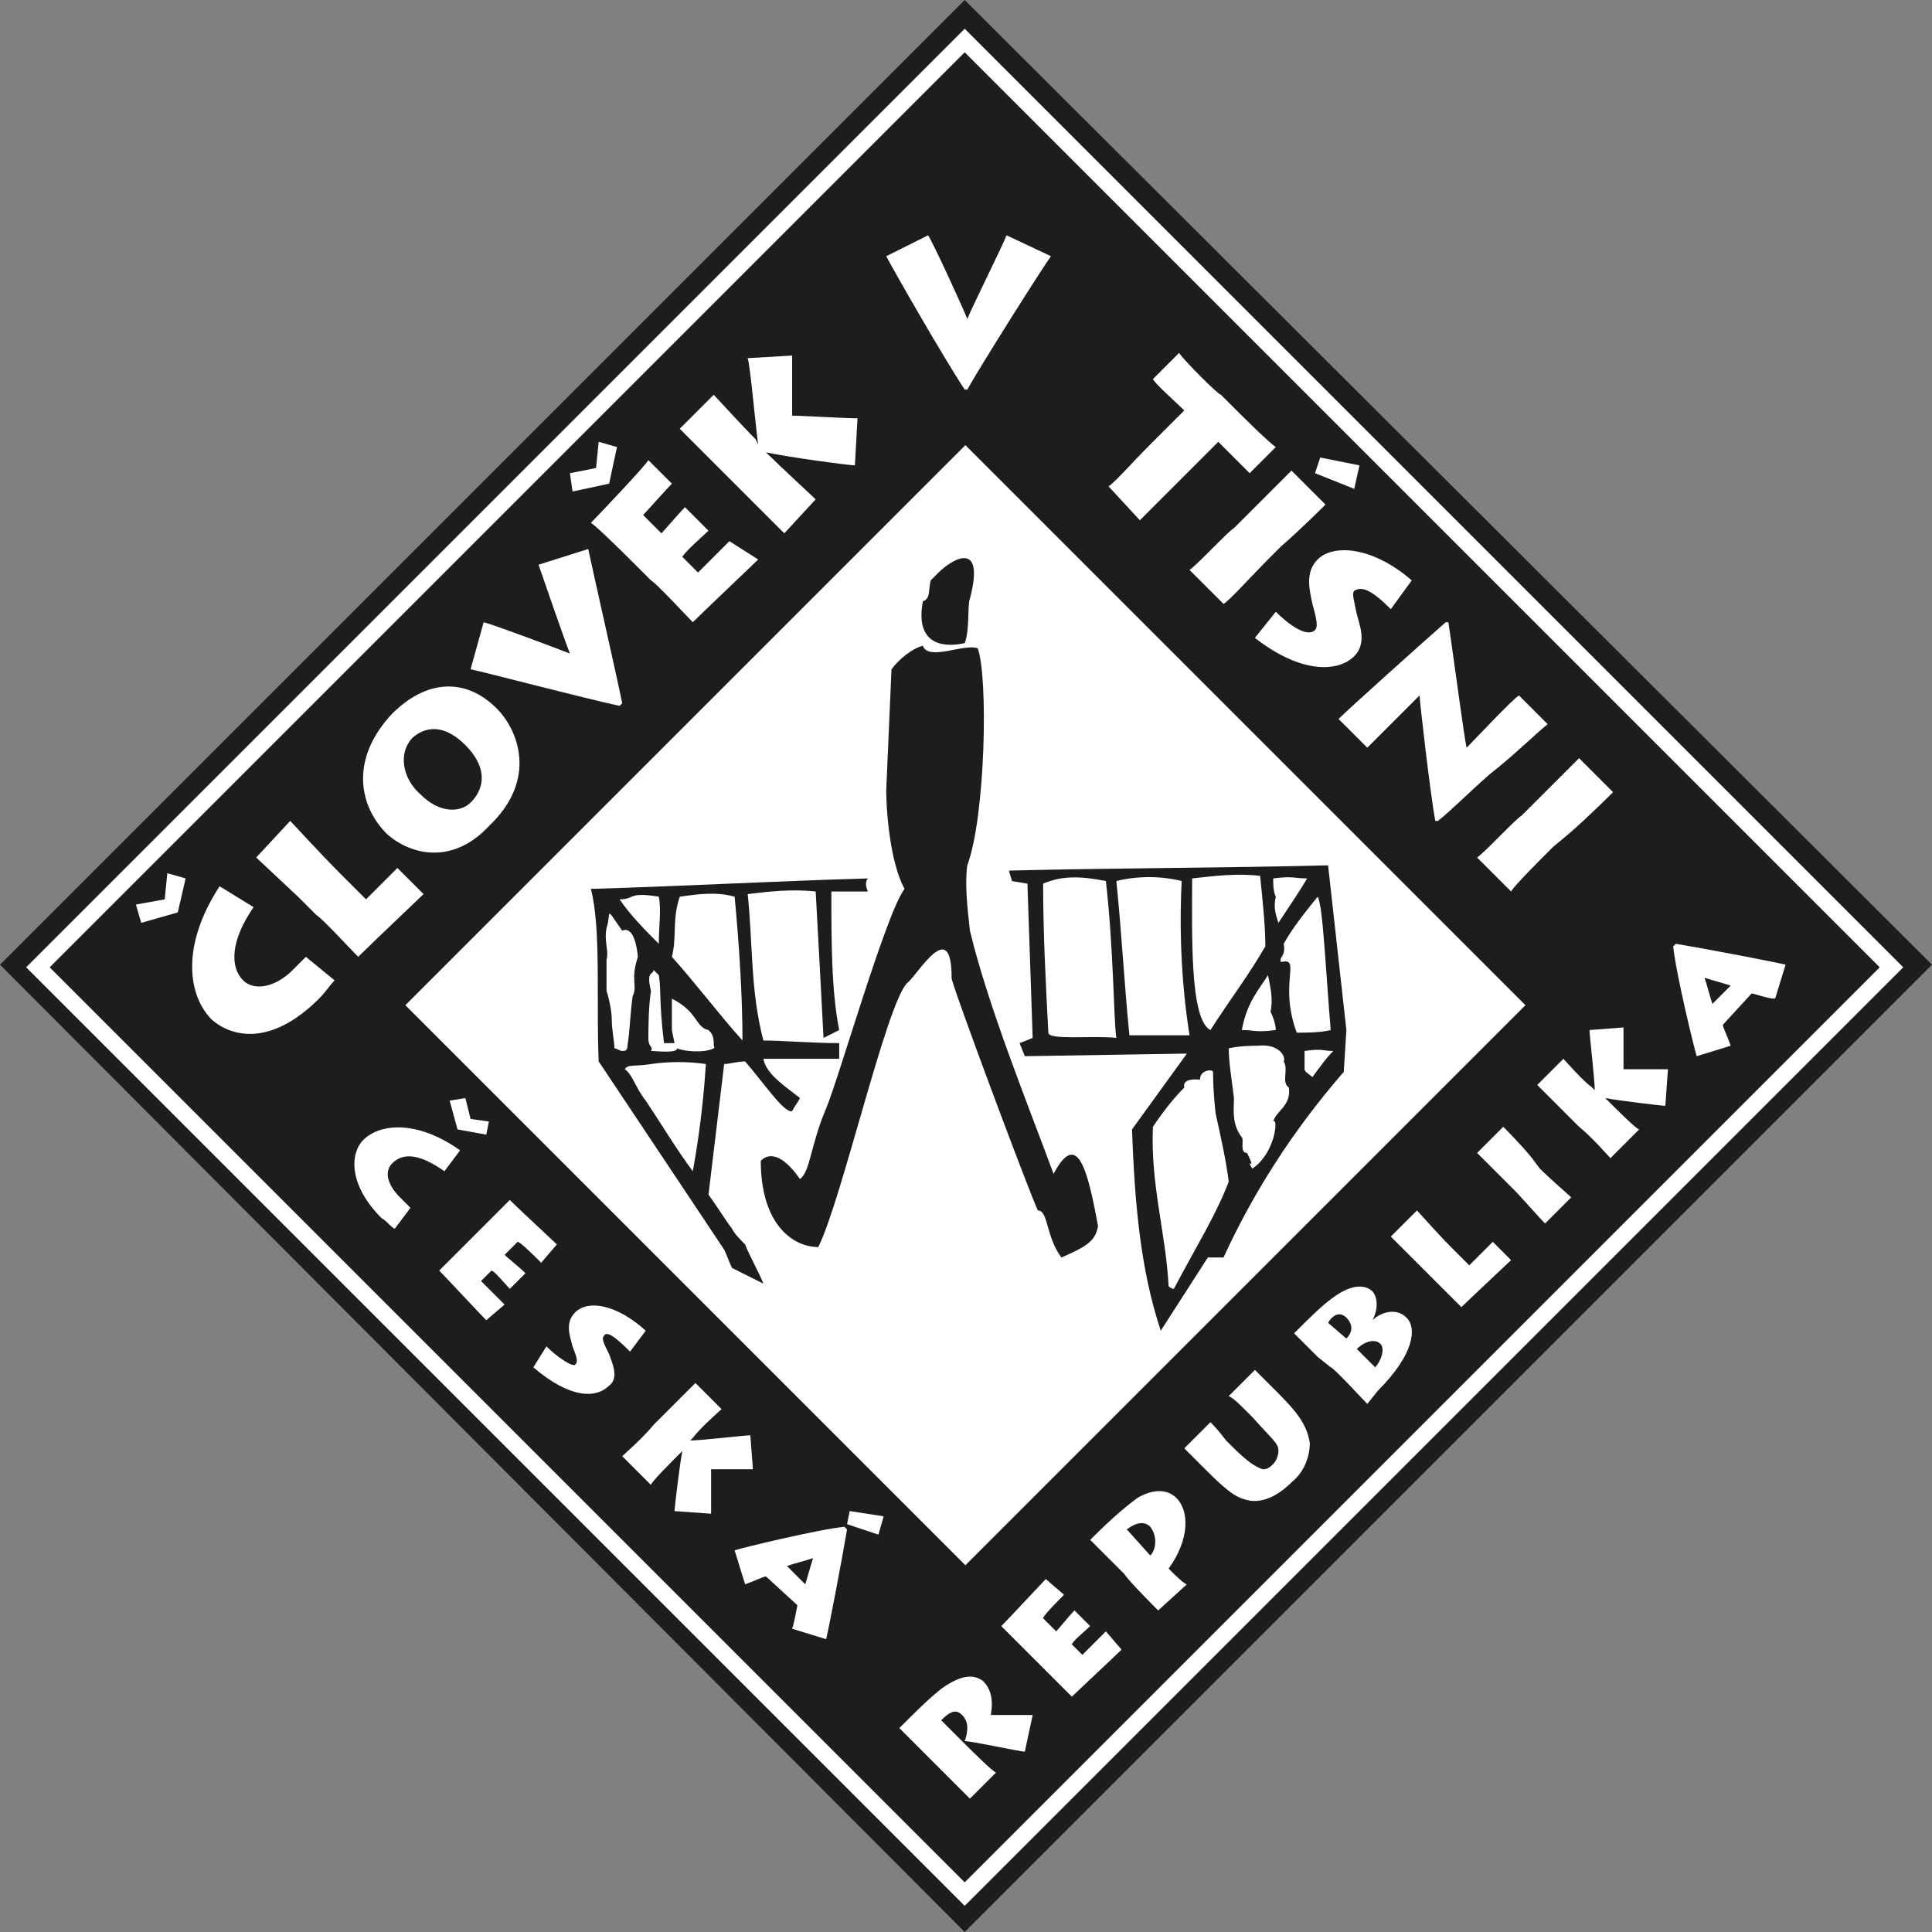 <?xml version="1.0" encoding="utf-8"?>
<!-- Generator: Adobe Illustrator 21.1.0, SVG Export Plug-In . SVG Version: 6.00 Build 0)  -->
<svg version="1.1" id="Vrstva_1" xmlns="http://www.w3.org/2000/svg" xmlns:xlink="http://www.w3.org/1999/xlink" x="0px" y="0px"
	 viewBox="0 0 73.9 73.9" style="enable-background:new 0 0 73.9 73.9;" xml:space="preserve">
<rect x="0" y="0" width="73.9" height="73.9" fill="#808080" stroke="none"/>
<style type="text/css">
	.st0{fill:#1D1D1B;}
	.st1{fill:#FFFFFF;}
	.st2{clip-path:url(#SVGID_2_);fill:#1D1D1B;}
	.st3{clip-path:url(#SVGID_2_);fill:#FFFFFF;}
	.st4{clip-path:url(#SVGID_4_);fill:#FFFFFF;}
</style>
<polygon class="st0" points="36.9,0 36.9,0 0,36.9 36.9,73.9 73.9,36.9 "/>
<rect x="21.8" y="23.3" transform="matrix(0.707 -0.707 0.707 0.707 -16.381 37.389)" class="st1" width="30.3" height="30.3"/>
<path class="st1" d="M1.9,37l35-35l35,35l-35,35L1.9,37z M1,37l35.9,35.9L72.8,37L36.9,1.1L1,37z"/>
<g>
	<defs>
		<rect id="SVGID_1_" x="0" width="73.9" height="73.9"/>
	</defs>
	<clipPath id="SVGID_2_">
		<use xlink:href="#SVGID_1_"  style="overflow:visible;"/>
	</clipPath>
	<path class="st2" d="M37.4,24.8c-0.5-0.2-1.9,0.5-2.1-0.1c-0.4,0.1-0.9,0.5-1.2,0.9l-0.2,4.6c0,1.1,0.2,2.9,0.7,3.8
		c-0.7,0.9-2.5,7.2-3,8.4c-0.6,1.4-0.6,2.4-1,2.7c-0.7-1-1.2-1-1.5-0.7c0,2.4,1.2,3.3,2.2,3.3c0.9-1.8,2.6-9.3,3.4-10.1
		c0.4-0.3,1.7-2.6,1.7-0.2c-0.1,0,3,8.3,3.3,8.9c0.4,0,0.3,1,0.9,1.8c0.9-0.4,1.3-0.6,1.4-1.2c-0.4-2.2-0.8-3.7-1.7-2
		c-1-2.7-2.5-6.4-3.2-9.3c-0.1-0.9-0.2-1.8-0.1-2.5C37.7,31.2,37.8,25.9,37.4,24.8"/>
	<path class="st2" d="M37.1,22.9c0.6-2.3-0.7-1.5-1.2-1c-0.1,0.1-0.2,0.2-0.3,0.3c-0.1,0.4,0,0.7-0.3,0.8c-0.3,1.6,0.7,1.8,1.6,1.6
		C37.1,24.1,37,23.1,37.1,22.9"/>
	<path class="st2" d="M33.2,33.6c-3.5,0.1-7.1,0.3-10.6,0.4c0.4,1.5,0.2,4.3,0.3,6.6c1.6,2.4,3.2,4.8,4.8,7.2
		c0.1,0.2,0.2,0.5,0.3,0.7c0.4,0.2,0.8,0.4,1.2,0.6c-0.2-0.5-0.5-1-0.7-1.5c-0.2-0.2-0.4-0.4-0.5-0.6c-0.3-0.4-0.6-0.9-0.9-1.3
		c0.2-1.7,0.4-3.3,0.6-5c0.2,0,0.5-0.1,0.8-0.1c0.7,0.8,1.5,2,1.8,1.9c0.1-0.2,0.2-0.3,0.3-0.5c-0.5-0.4-1.3-0.9-1.4-1.5
		c0.9,0,1.9,0,2.9,0c0-0.2,0-0.4,0-0.6c-1,0-2.2-0.1-2.9-0.1c-0.5-1.9-0.4-3.7-0.6-5.6c0.8-0.1,1.7-0.2,2.6-0.1
		c0.1,1.8,0.2,3.7,0.3,5.6c0.2-0.1,0.4-0.2,0.6-0.3c-0.3-1.5-0.3-3.4-0.3-5.3c0.5,0,0.9,0,1.4,0C33.1,33.9,33.1,33.7,33.2,33.6
		 M25.2,34.3c0.1,0.5,0,1.1,0,1.8c-0.5-0.5-1.1-1.1-1.5-1.7C24.3,34.4,24,34.1,25.2,34.3 M23.8,40.2c-0.1,0-0.2-0.1-0.3-0.1
		c0-0.3-0.1-0.7-0.1-1.1c0-0.3-0.1-0.8-0.2-1.1c0-0.4,0-0.8,0-1.2c0.1-0.3-0.1-0.7,0-1.2c0.2-0.6-0.1-0.9,0.6,0.1
		c0.2-0.1,0.5,0,0.6,1c-0.3,0.9,0,1.1-0.2,1.5c-0.1,0.7-0.1,1.3-0.2,1.9C24,40.2,23.9,40.2,23.8,40.2 M26.5,44.8
		c-0.6-0.8-1.2-1.8-1.8-2.7c-0.4-0.5-0.5-1-0.8-1.2c0.1-0.2,0.4-0.1,1-0.2c0.7-0.1,1.4-0.1,2.1,0C26.9,42.3,26.7,43.7,26.5,44.8
		 M27.3,40.1c-0.4,0.2-1.2,0.1-1.4,0c0,0.2-0.8,0.1-1,0.1c0.1-0.2-0.1-0.1-0.1-0.5c0-0.2,0-1.2,0.1-1.8c-0.2-0.8,0.1-0.6,0.1-0.8
		c0.1,0.1,0.1,0.1,0.2,0.2c0.1,0.6,0,1,0.2,2.6c0.2,0,0.4,0,0.4,0l-0.1-0.5c0-0.3,0-0.8,0-1.2c1,0.5,0.9,1.1,1.4,1.2
		c0.1,0.1,0.2,0.2,0.2,0.5C27.3,40.2,27.4,40,27.3,40.1 M25.7,36.6c0.2-0.8,0-1.4,0.3-2.3c0.7-0.1,1.4-0.2,2.1,0
		c0.2,2.1,0.3,4,0.3,5.5C27.5,38.8,26.6,37.6,25.7,36.6"/>
	<path class="st2" d="M51.5,39.4l-0.7-6.3c-4,0.1-8.1,0.1-12.2,0.2c0,0.1,0.1,0.3,0.1,0.4l0.6,0.1l0.2,5.9l-0.5,0.2l0.2,0.5l6.2-0.1
		l-2.1,2.9c0.1,2.7,0.3,5.3,1.1,7.7l1.8-2.8l0.6,0c1.1-2.4,2.6-4.8,4.6-7.1L51.5,39.4z M40.1,39.5c-0.1-1.9-0.2-3.8-0.2-5.7
		c0.7-0.3,1.4-0.3,2.4-0.1c0.3,2.6,0.3,5.4,0.4,6C41.8,39.6,40.1,39.8,40.1,39.5 M43.2,39.6c-0.2-2-0.3-4-0.5-5.9
		c0.8-0.2,1.7-0.2,2.5,0c-0.1,2,0,4,0.3,5.9C44.7,39.6,43.9,39.6,43.2,39.6 M50,33.6c-0.3,0.5-0.7,1.1-1.1,1.7
		c-0.1-0.3-0.2-0.6-0.1-1c-0.1-0.2-0.1-0.5-0.1-0.7C49.5,33.5,49.5,33.6,50,33.6 M48.6,38.7c0.1,0.2,0.2,0.5,0.2,0.7
		c-0.8,0.1-0.8,0-1.3,0c0.2-1.1,0.7-1.6,1-2.1C48.6,37.8,48.7,38.2,48.6,38.7 M48.2,33.5c0.1,1,0.2,1.9,0.2,2.7
		c-0.7,1.2-1.4,2.1-2.1,3.2c-0.8-0.4-0.7-3.7-0.7-5.8C46.5,33.5,47.3,33.4,48.2,33.5 M44.9,49.3c-0.1,0-0.2-0.1-0.2-0.1
		c-0.1-2-0.7-3.9-0.6-6.1c0.4-0.6,0.8-1.1,1.2-1.5c-0.1-0.4,0.6-0.3,0.6-0.3c0-0.4,0.5-0.4,0.5-0.3c0,0.8,0.1,1.6,0.1,1.6
		c0.2,0.9,0.4,1.8,0.5,2.6C46.5,46.5,45.8,47.6,44.9,49.3 M48.7,42.9c0.2-0.2,0.1,1.2-0.8,1.8c-0.3-0.5,0.2,0.2-0.2-0.6
		c-0.3,0-0.1-0.5-0.2-0.6c-0.4-0.5-0.3-1.1-0.3-1.5c-0.1-0.8-0.2-1.4-0.2-1.9c0.4-0.1,1-0.1,1.1-0.1c0.9-0.1,1.1,0.5,1,0.6
		c0.2,0.3-0.1,0.8,0.2,1C49.4,42.3,48.8,42.5,48.7,42.9 M49,36.8c-0.1-0.2,0.2-0.2,0.1-0.7c0.4-0.7,0.9-1.3,1.3-1.8
		c0.2,0.3,0.3,2.7,0.5,5.1c-0.4,0.1-0.9,0.1-1.3,0.1C48.9,37.6,49.8,36.6,49,36.8 M50.2,41.2c-0.1-0.1-0.3-0.2-0.3-0.3
		c0-0.2,0-0.5,0-0.7c0.7-0.1,0.7,0,1.1,0C50.7,40.5,50.5,40.8,50.2,41.2"/>
	<path class="st3" d="M12.8,37.5c-0.2,0.2-0.3,0.4-0.6,0.7C10.4,40,8.9,39.7,8.1,39c-0.9-0.9-1.2-2.8,0.3-5.1l1.3,0.8
		C8.8,36,8.8,37,9.3,37.5c0.4,0.4,1.2,0.3,1.9-0.4c0.2-0.2,0.4-0.4,0.5-0.5L12.8,37.5z"/>
	<path class="st3" d="M11.1,31.4c0.1,0.1,1.2,1.3,1.9,2l1,1c0.1-0.1,0.8-0.8,1.2-1.2l1,1c-0.1,0.1-2.1,2-2.5,2.4
		c-0.3-0.3-1.4-1.5-1.6-1.6l-0.7-0.7c-0.1-0.1-1.5-1.4-1.6-1.5L11.1,31.4z"/>
	<path class="st3" d="M14.8,31.9c-1.1-1.1-1.4-2.9,0.2-4.6c1.3-1.3,2.8-1.4,4-0.2c0.8,0.8,1.6,2.7-0.3,4.5
		C17.3,33.1,15.7,32.7,14.8,31.9 M17.8,28.5c-0.7-0.7-1.4-0.8-2-0.3c-0.6,0.6-0.4,1.6,0.3,2.2c0.7,0.7,1.5,0.7,1.9,0.3
		C18.6,30.1,18.6,29.3,17.8,28.5"/>
	<path class="st3" d="M22.5,21c0.1,0.5,1.1,4.9,1.3,5.9l-0.1,0.1c-1.4-0.3-5.2-1.3-5.7-1.4l0.5-1.8c0.4,0.1,2.8,1,3.3,1.2
		c-0.2-0.5-1.1-3.1-1.2-3.4L22.5,21z"/>
	<path class="st3" d="M29,21.4c-0.2,0.2-2.2,2.1-2.5,2.4c-0.3-0.3-1.4-1.5-1.6-1.6l-0.7-0.7c-0.1-0.1-1.4-1.4-1.6-1.5
		c0.3-0.3,2.1-2.2,2.2-2.4l0.9,0.9c-0.2,0.2-1,1.1-1.1,1.2l0.7,0.7c0.1-0.1,0.7-0.8,0.9-1l0.9,0.9c-0.1,0.1-0.9,0.8-1,1l0.6,0.6
		c0.1-0.1,1-1,1.2-1.2L29,21.4z"/>
	<path class="st3" d="M30,20.4c-0.2-0.2-1.1-1.1-1.7-1.7l-0.6-0.6c-0.5-0.5-1.6-1.6-1.7-1.7l1.3-1.3c0.1,0.1,1.1,1.2,1.6,1.7L29,17
		l0,0c-0.1-0.7-0.3-3-0.4-3.3l1.7-0.1c0,0.4,0,1.7,0,2.3c0.4,0,2,0.1,2.5,0.1l-0.1,1.8c-0.2,0-2.5-0.3-3.4-0.5l0,0l0.1,0.1
		c0.4,0.4,1.7,1.6,1.8,1.7L30,20.4z"/>
	<path class="st3" d="M42.4,18.6c0.2-0.1,0.9-0.9,1.5-1.5l1.4-1.4c-0.3-0.3-1.1-1-1.2-1.2l1-1c0.2,0.3,1.5,1.6,1.6,1.6l0.5,0.5
		c0.1,0.1,1.3,1.3,1.6,1.5l-1,1c-0.1-0.1-1.1-1.1-1.2-1.2L45,18.5c-0.6,0.6-1.3,1.3-1.4,1.4L42.4,18.6z"/>
	<path class="st3" d="M48.5,21.4C47.9,22,47,23,46.8,23.1l-1.3-1.3c0.3-0.2,1.5-1.5,1.7-1.6l0.6-0.6c0.1-0.1,1.5-1.5,1.6-1.6
		l1.3,1.3c-0.1,0.1-1,1-1.7,1.6L48.5,21.4z M52,17.8l-0.2,0.9l-1.5-0.6l0.2-0.6L52,17.8z"/>
	<path class="st3" d="M48.8,23.4c0.5,0.5,1.2,1,1.5,0.7c0.1-0.1,0.1-0.3-0.1-1c-0.1-0.5-0.3-1.2,0.2-1.7c0.6-0.6,2.1-0.5,3.6,0.8
		l-0.8,1.1c-0.7-0.7-1.1-0.9-1.4-0.7c-0.1,0.1,0,0.4,0.1,0.9c0.1,0.4,0.4,1.1-0.1,1.6c-0.6,0.6-2,0.7-3.8-0.7L48.8,23.4z"/>
	<path class="st3" d="M51.2,27.5c0.4-0.4,3.3-3,4.1-3.7l0.1,0c0.2,1.3,0.6,4.4,0.7,4.8c0.3-0.3,1.7-1.8,2-2l1.1,1.1
		c-0.5,0.4-1.3,1.2-2.2,1.9c-0.8,0.7-1.6,1.5-2,1.8l-0.1,0c-0.2-1.1-0.6-4.6-0.6-4.8c-0.2,0.2-1.8,1.8-2,2L51.2,27.5z"/>
	<path class="st3" d="M59.4,32.4c-0.5,0.5-1.5,1.5-1.6,1.7l-1.3-1.3c0.3-0.2,1.5-1.5,1.7-1.6l0.6-0.6c0.1-0.1,1.5-1.5,1.6-1.6
		l1.3,1.3c-0.1,0.1-1,1-1.7,1.6L59.4,32.4z"/>
	<path class="st3" d="M40.2,9.8c-0.3,0.4-2.7,4.2-3.2,5.1h-0.1c-0.8-1.2-2.8-4.7-3-5.1L35.5,9c0.2,0.3,1.3,2.7,1.5,3.2
		c0.2-0.5,1.4-2.9,1.5-3.2L40.2,9.8z"/>
</g>
<polygon class="st1" points="21.9,18.8 21.8,18.1 22.8,17.9 22.9,16.9 23.6,17.1 23.3,18.5 "/>
<polygon class="st1" points="5.4,35.3 5.2,34.6 6.3,34.4 6.4,33.4 7.1,33.6 6.8,34.9 "/>
<g>
	<defs>
		<rect id="SVGID_3_" x="0" width="73.9" height="73.9"/>
	</defs>
	<clipPath id="SVGID_4_">
		<use xlink:href="#SVGID_3_"  style="overflow:visible;"/>
	</clipPath>
	<path class="st4" d="M15.1,47c-0.2-0.1-0.3-0.3-0.5-0.4c-1.3-1.3-1.2-2.5-0.7-3c0.6-0.6,2-0.8,3.7,0.4L17,44.8
		c-1-0.7-1.6-0.7-2-0.3c-0.3,0.3-0.2,0.8,0.3,1.3c0.2,0.2,0.3,0.3,0.4,0.4L15.1,47z M17.2,42.1l0.6-0.1l0.2,0.8l0.7,0.1l-0.1,0.5
		l-1.1-0.2L17.2,42.1z"/>
	<path class="st4" d="M18.6,50.5c-0.2-0.2-1.6-1.7-1.8-1.9c0.2-0.2,1-1,1.1-1.1l0.5-0.5c0.1-0.1,1-1,1.1-1.1
		c0.3,0.3,1.7,1.6,1.8,1.7l-0.6,0.7c-0.2-0.2-0.8-0.8-0.9-0.8l-0.5,0.5c0.1,0.1,0.6,0.5,0.8,0.7l-0.6,0.6c-0.1-0.1-0.6-0.7-0.7-0.7
		l-0.4,0.4c0.1,0.1,0.7,0.7,0.9,0.9L18.6,50.5z"/>
	<path class="st4" d="M20.9,51.5c0.4,0.4,1,0.8,1.1,0.7c0.1-0.1,0.1-0.2-0.1-0.7c-0.1-0.4-0.3-0.9,0.1-1.3c0.5-0.5,1.6-0.3,2.7,0.7
		l-0.6,0.8c-0.6-0.6-0.9-0.8-1-0.6c-0.1,0.1,0,0.3,0.2,0.7c0.1,0.3,0.4,0.9,0,1.2c-0.5,0.5-1.5,0.5-2.9-0.7L20.9,51.5z"/>
	<path class="st4" d="M23.8,55.7c0.1-0.1,0.8-0.7,1.2-1.2l0.4-0.4c0.3-0.3,1.1-1.1,1.2-1.2l1,1c-0.1,0.1-0.8,0.7-1.1,1.1l-0.1,0.1
		l0,0c0.4,0,2.1-0.2,2.3-0.2l0.1,1.3c-0.3,0-1.2,0-1.6,0c0,0.3,0,1.4,0,1.7l-1.4-0.1c0-0.1,0.2-1.8,0.3-2.3l0,0l-0.1,0.1
		c-0.3,0.3-1.1,1.1-1.1,1.2L23.8,55.7z"/>
	<path class="st4" d="M28.1,59.3c0.3-0.1,3.2-0.8,4.2-0.9l0.1,0.1c-0.2,1.2-0.7,3.8-0.8,4.2l-1.3-0.4c0.1-0.3,0.2-0.9,0.2-0.9
		l-1.2-1.1c-0.1,0-0.5,0.2-0.8,0.3L28.1,59.3z M30.8,60.6c0.1-0.3,0.2-0.7,0.3-1c-0.3,0.1-0.7,0.2-1,0.3L30.8,60.6z M33.8,58
		l-0.2,0.7l-1.2-0.4l0.1-0.5L33.8,58z"/>
	<path class="st4" d="M36.9,66.7c0.1,0.1,1.1,1.1,1.2,1.1l-1,1c-0.1-0.1-1-1-1.1-1.1l-0.6-0.6c-0.1-0.1-0.9-0.9-1-1
		c0.6-0.6,1.1-1.1,1.6-1.5c0.7-0.5,1.2-0.6,1.6-0.3c0.3,0.3,0.4,0.7,0.3,1.3c0.2,0,1.4,0,1.6,0L39.2,67c-0.2,0-2-0.4-2.3-0.4
		c0.1-0.3,0.2-0.7-0.1-1c-0.2-0.2-0.4-0.2-0.8,0.2L36.9,66.7z"/>
	<path class="st4" d="M42.9,63.1c-0.2,0.2-1.7,1.6-1.9,1.8c-0.2-0.2-1-1-1.1-1.1l-0.5-0.5c-0.1-0.1-1-1-1.1-1.1
		c0.3-0.3,1.6-1.7,1.7-1.8l0.7,0.6c-0.2,0.2-0.8,0.8-0.8,0.9l0.5,0.5c0.1-0.1,0.5-0.6,0.7-0.8l0.6,0.6c-0.1,0.1-0.7,0.6-0.7,0.7
		l0.4,0.4c0.1-0.1,0.7-0.7,0.9-0.9L42.9,63.1z"/>
	<path class="st4" d="M44.3,61.6c-0.2-0.2-1.1-1.1-1.3-1.4l-0.4-0.4c-0.1-0.1-0.9-0.9-0.9-0.9c0.9-0.9,1.4-1.3,1.8-1.6
		c0.5-0.3,1.1-0.4,1.5,0c0.5,0.5,0.5,1.6-0.3,2.7l0.1,0.1c0.1,0.1,0.5,0.5,0.6,0.5L44.3,61.6z M44,59.5c0.2-0.2,0.3-0.7,0-1.1
		c-0.2-0.2-0.5-0.2-0.9,0.1L44,59.5z"/>
	<path class="st4" d="M47.1,55.3c0.6,0.6,0.9,0.8,1.2,0.9c0.2,0,0.3-0.1,0.4-0.2c0.1-0.1,0.2-0.3,0.2-0.5c0-0.3-0.2-0.4-1-1.3
		L47.7,54c-0.3-0.3-0.5-0.5-0.7-0.6l1-1c0.1,0.1,0.4,0.4,0.7,0.7l0.2,0.2c0.7,0.7,1.1,1.2,1.2,1.9c0,0.5-0.2,1.1-0.7,1.5
		c-0.3,0.3-0.9,0.8-1.6,0.7c-0.5-0.1-0.8-0.3-1.7-1.2l-0.2-0.2c-0.2-0.2-0.5-0.5-0.6-0.6l1-1c0.1,0.1,0.3,0.3,0.6,0.7L47.1,55.3z"/>
	<path class="st4" d="M50.4,51.9c-0.1-0.1-0.8-0.8-0.9-0.9c0.6-0.6,1-1,1.4-1.3c0.9-0.7,1.4-0.5,1.6-0.3c0.1,0.1,0.3,0.5,0,1.1l0,0
		c0.3-0.3,0.9-0.5,1.3-0.1c0.4,0.4,0.3,1.4-1.1,2.8l-0.4,0.5c-0.2-0.2-1.3-1.4-1.4-1.4L50.4,51.9z M51.5,51.2c0.2-0.2,0.3-0.5,0-0.8
		c-0.3-0.3-0.6,0-0.7,0.2L51.5,51.2z M52.6,52.3c0.2-0.2,0.4-0.7,0.2-0.9c-0.2-0.2-0.6-0.1-0.9,0.2L52.6,52.3z"/>
	<path class="st4" d="M54.2,46.3c0.1,0.1,0.8,0.9,1.3,1.4l0.7,0.7c0.1-0.1,0.6-0.6,0.9-0.9l0.7,0.7c-0.1,0.1-1.6,1.5-1.9,1.8
		c-0.2-0.2-1-1-1.1-1.1l-0.5-0.5c-0.1-0.1-1-1-1.1-1.1L54.2,46.3z"/>
	<path class="st4" d="M58.9,44.7c0.4,0.4,1.1,1,1.2,1.1l-1,1c-0.2-0.2-1-1.1-1.1-1.2l-0.4-0.4c-0.1-0.1-1-1-1.1-1.1l1-1
		c0.1,0.1,0.7,0.7,1.1,1.2L58.9,44.7z"/>
	<path class="st4" d="M61.6,44.3c-0.1-0.1-0.7-0.8-1.2-1.2l-0.4-0.4c-0.3-0.3-1.1-1.1-1.2-1.2l1-1c0.1,0.1,0.7,0.8,1.1,1.1l0.1,0.1
		l0,0c0-0.4-0.2-2.1-0.2-2.3l1.3-0.1c0,0.3,0,1.2,0,1.6c0.3,0,1.4,0,1.7,0l-0.1,1.4c-0.1,0-1.8-0.2-2.3-0.3l0,0l0.1,0.1
		c0.3,0.3,1.1,1.1,1.2,1.1L61.6,44.3z"/>
	<path class="st4" d="M64.9,40.4c-0.1-0.3-0.8-3.2-0.9-4.2l0.1-0.1c1.2,0.2,3.8,0.7,4.2,0.8l-0.4,1.3C67.6,38.2,67.1,38,67,38
		l-1.1,1.2c0,0.1,0.2,0.5,0.3,0.8L64.9,40.4z M66.2,37.7c-0.3-0.1-0.7-0.2-1-0.3c0.1,0.3,0.2,0.7,0.3,1L66.2,37.7z"/>
</g>
</svg>
